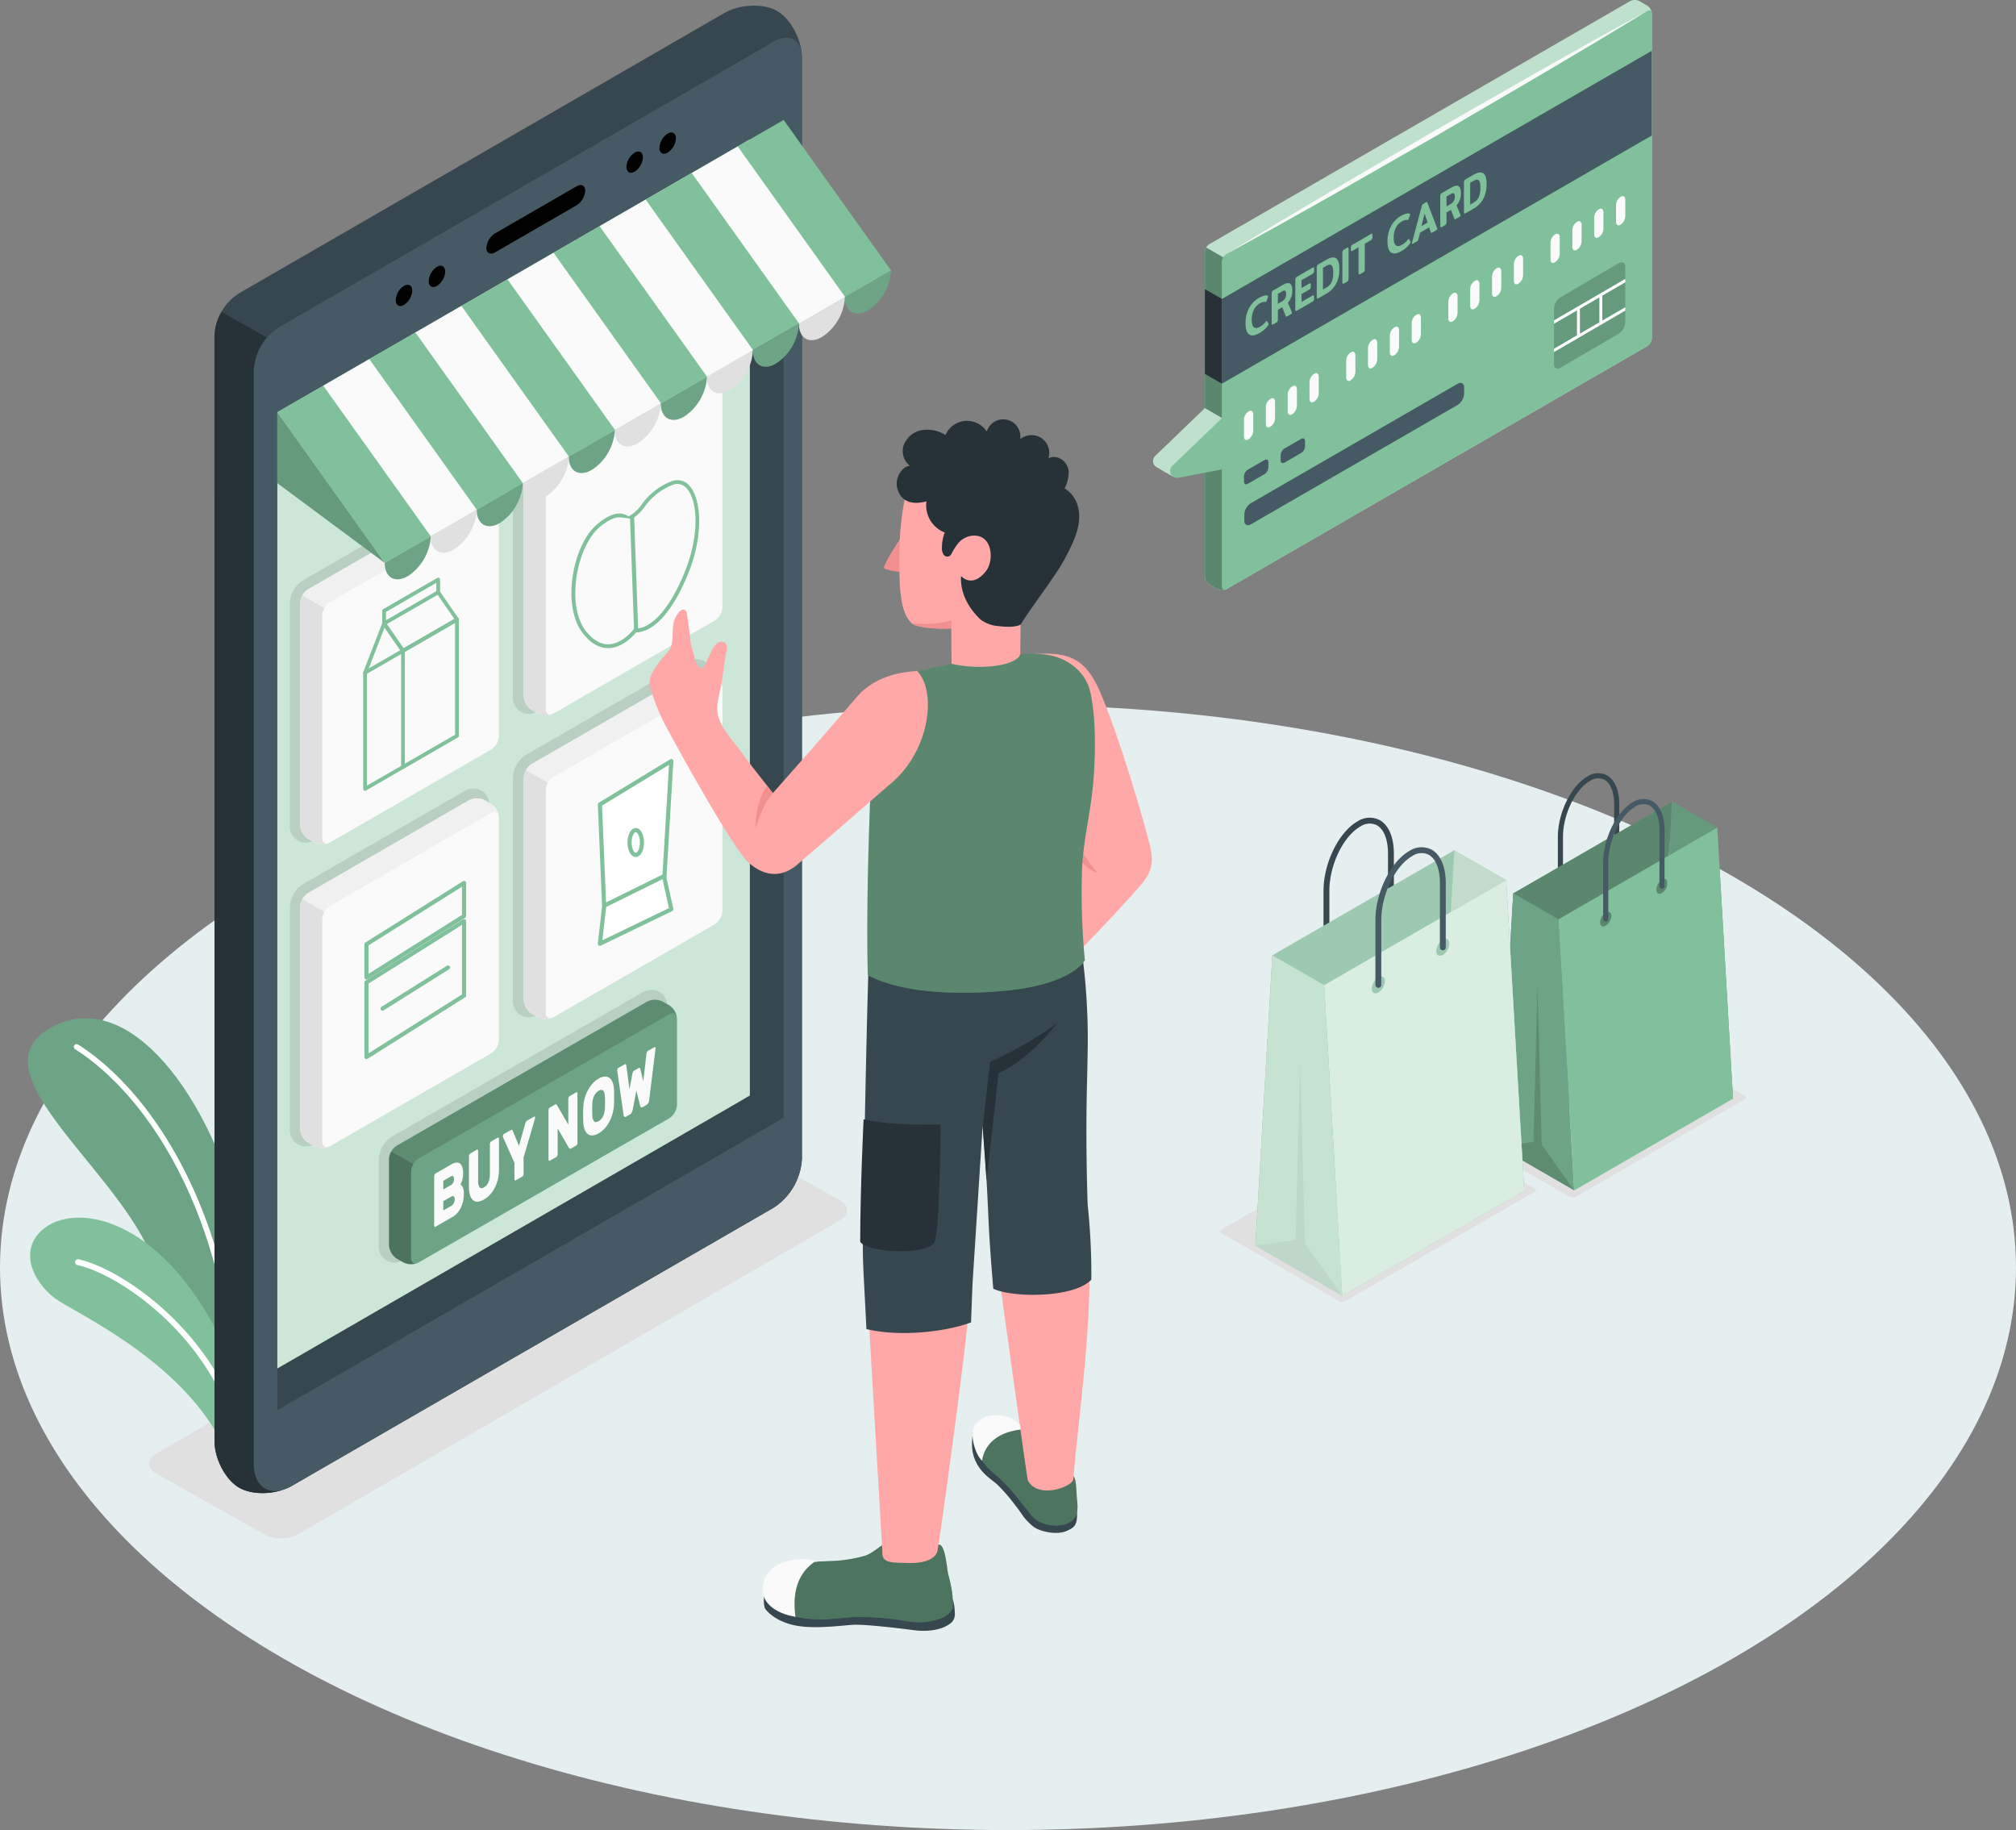 <svg xmlns="http://www.w3.org/2000/svg" xmlns:xlink="http://www.w3.org/1999/xlink" width="487.428" height="442.405" viewBox="0 0 487.428 442.405">
  <rect x="0" y="0" width="487.428" height="442.405" fill="#808080" stroke="none"/>
  <defs>
    <clipPath id="clip-path">
      <path id="Path_251" data-name="Path 251" d="M399.246,96.347v13.414a3.478,3.478,0,0,1-1.573,2.726l-14.085,8.238c-.869.5-1.574.1-1.574-.909V106.4a3.481,3.481,0,0,1,1.574-2.726c3.844-2.219,10.239-6.018,14.084-8.238C398.542,94.936,399.246,95.343,399.246,96.347Z" fill="#80c19c"/>
    </clipPath>
  </defs>
  <g id="_01" data-name="01" transform="translate(-6.286 -31.828)">
    <g id="Floor">
      <ellipse id="Floor-2" data-name="Floor" cx="243.714" cy="136.018" rx="243.714" ry="136.018" transform="translate(6.286 202.198)" fill="#e6efef"/>
    </g>
    <g id="Shadows">
      <path id="Shadow" d="M70.11,402.717,44.024,388.048c-2.288-1.321-2.288-3.463,0-4.784l131.009-75.9a9.153,9.153,0,0,1,8.284,0L209.4,322.032c2.287,1.321,2.287,3.463,0,4.783l-131.008,75.9A9.162,9.162,0,0,1,70.11,402.717Z" fill="#e0e0e0"/>
      <ellipse id="Shadow-2" data-name="Shadow" cx="63.739" cy="39.369" rx="63.739" ry="39.369" transform="translate(169.968 364.676)" fill="#e6efef"/>
    </g>
    <g id="Plant">
      <g id="Plants">
        <g id="Group_3" data-name="Group 3">
          <g id="Group_1" data-name="Group 1">
            <path id="Path_1" data-name="Path 1" d="M63.673,324.641c-6.23-25.848-25.55-54.722-44.743-44.565s13.9,32.851,23.485,54.2c8.4,18.707,17.8,44.087,19.994,50.079l7.195-3.39C69.555,374.621,69.031,346.868,63.673,324.641Z" fill="#80c19c"/>
            <path id="Path_2" data-name="Path 2" d="M63.673,324.641c-6.23-25.848-25.55-54.722-44.743-44.565s13.9,32.851,23.485,54.2c8.4,18.707,17.8,44.087,19.994,50.079l7.195-3.39C69.555,374.621,69.031,346.868,63.673,324.641Z" opacity="0.15"/>
          </g>
          <g id="Group_2" data-name="Group 2">
            <path id="Path_3" data-name="Path 3" d="M63.952,377.989h.019a.67.67,0,0,0,.668-.672c-.169-50.29-21.375-81.523-39.483-92.988a.67.67,0,0,0-.717,1.132C42.26,296.744,63.131,327.574,63.3,377.322A.669.669,0,0,0,63.952,377.989Z" fill="#fff"/>
          </g>
        </g>
        <g id="Group_4" data-name="Group 4">
          <path id="Path_4" data-name="Path 4" d="M59.666,355.548c-14.829-29.969-35.538-33.181-43.2-26.371-6.114,5.435-1.521,13.7,4.179,17.233,7.426,4.6,32.643,16.606,41.143,38.234l5.6-2.639C67.186,378.14,66.009,368.366,59.666,355.548Z" fill="#80c19c"/>
        </g>
        <g id="Group_5" data-name="Group 5">
          <path id="Path_5" data-name="Path 5" d="M64.275,380.941a.843.843,0,0,0,.141-.014.712.712,0,0,0,.557-.837c-4.9-24.332-28.086-41.222-39.688-43.841a.711.711,0,0,0-.314,1.386c11.281,2.546,33.83,19,38.609,42.735A.71.71,0,0,0,64.275,380.941Z" fill="#fff"/>
        </g>
      </g>
    </g>
    <g id="Device">
      <g id="Device-2" data-name="Device">
        <g id="Mobile">
          <path id="Path_6" data-name="Path 6" d="M181.418,34.976l-116.9,67.5a12.748,12.748,0,0,0-6.373,10.576l.007,267.123c0,4.333,2.676,9.391,5.976,11.3s9.018,1.695,12.771-.472L193.372,323.76a15.077,15.077,0,0,0,6.8-11.77l0-266.191c0-4.333-2.675-9.391-5.976-11.3S185.171,32.809,181.418,34.976Z" fill="#37474f"/>
          <path id="Path_7" data-name="Path 7" d="M75.262,391.775c-3.629,1.412-8.288,1.344-11.142-.3-3.3-1.9-5.973-6.964-5.973-11.3L58.141,113.05a12.105,12.105,0,0,1,1.715-5.824l10.966,6.221a13.23,13.23,0,0,0-3.162,7.919V385.684C67.66,390.9,70.956,393.373,75.262,391.775Z" fill="#263238"/>
          <path id="Path_8" data-name="Path 8" d="M73.652,110.988a13.293,13.293,0,0,0-5.992,10.378l0,264.323c0,5.853,4.148,8.248,9.218,5.321l116.5-67.25a15.077,15.077,0,0,0,6.8-11.77l0-266.191c0-4.315-3.058-6.081-6.795-3.923Z" fill="#455a64"/>
          <path id="Path_9" data-name="Path 9" d="M79.8,127.758c-3.566,2.059-6.457,3.736-6.457,3.736V372.727s2.891-1.663,6.457-3.722l109.5-63.219,6.457-3.728V60.818s-2.906,1.671-6.457,3.721Z" fill="#37474f"/>
          <path id="Path_10" data-name="Path 10" d="M187.582,296.65V65.53L79.8,127.758c-3.566,2.059-6.457,3.736-6.457,3.736V362.632L181.124,300.4C184.676,298.354,187.582,296.65,187.582,296.65Z" fill="#80c19c"/>
          <path id="Path_11" data-name="Path 11" d="M187.582,296.65V65.53L79.8,127.758c-3.566,2.059-6.457,3.736-6.457,3.736V362.632L181.124,300.4C184.676,298.354,187.582,296.65,187.582,296.65Z" fill="#fff" opacity="0.6"/>
          <g id="Group_7" data-name="Group 7">
            <path id="Path_12" data-name="Path 12" d="M126.008,88.226l19.657-11.349c1.173-.677,2.124-.2,2.124,1.074a4.553,4.553,0,0,1-2.124,3.526L126.008,92.826c-1.172.677-2.123.2-2.123-1.074A4.553,4.553,0,0,1,126.008,88.226Z"/>
            <g id="Group_6" data-name="Group 6">
              <path id="Path_13" data-name="Path 13" d="M159.738,68.723c1.1-.635,1.992-.12,1.992,1.15a4.4,4.4,0,0,1-1.992,3.45c-1.1.635-1.992.121-1.992-1.15A4.4,4.4,0,0,1,159.738,68.723Z"/>
              <path id="Path_14" data-name="Path 14" d="M167.711,64.126c1.1-.635,1.992-.12,1.992,1.15a4.4,4.4,0,0,1-1.992,3.45c-1.1.635-1.992.12-1.992-1.15A4.4,4.4,0,0,1,167.711,64.126Z"/>
              <path id="Path_15" data-name="Path 15" d="M103.962,100.93c1.1-.636,1.992-.121,1.992,1.15a4.4,4.4,0,0,1-1.992,3.45c-1.1.635-1.992.12-1.992-1.15A4.4,4.4,0,0,1,103.962,100.93Z"/>
              <path id="Path_16" data-name="Path 16" d="M111.935,96.333c1.1-.636,1.992-.121,1.992,1.15a4.4,4.4,0,0,1-1.991,3.45c-1.1.635-1.992.12-1.992-1.15A4.4,4.4,0,0,1,111.935,96.333Z"/>
            </g>
          </g>
        </g>
        <g id="Milk">
          <path id="Shadow-3" data-name="Shadow" d="M80.168,235.541a3.859,3.859,0,0,1-3.788-4.086V177.711a6.561,6.561,0,0,1,.933-3.247,6.458,6.458,0,0,1,2.324-2.4l38.945-22.449a4.426,4.426,0,0,1,2.215-.624,3.669,3.669,0,0,1,3.458,2.349l.045-.013a5.924,5.924,0,0,1,.28,1.758v53.743a6.949,6.949,0,0,1-3.242,5.641l-38.951,22.45a6.074,6.074,0,0,1-.7.332A4.207,4.207,0,0,1,80.168,235.541Z" opacity="0.1"/>
          <g id="Box">
            <g id="Group_8" data-name="Group 8">
              <path id="Path_17" data-name="Path 17" d="M126.908,156.026a4.184,4.184,0,0,0-1.892-3.278l-1.541-.89a4.186,4.186,0,0,0-3.785,0L80.758,174.3a4.184,4.184,0,0,0-1.892,3.278v53.74a4.184,4.184,0,0,0,1.892,3.278l1.542.889a4.178,4.178,0,0,0,3.784,0l38.932-22.443a4.184,4.184,0,0,0,1.892-3.278Z" fill="#fafafa"/>
              <path id="Path_18" data-name="Path 18" d="M78.866,231.32a4.184,4.184,0,0,0,1.892,3.278l1.542.889a4.228,4.228,0,0,0,3.461.153c-.891.337-1.569-.166-1.569-1.245v-53.74a3.87,3.87,0,0,1,.554-1.865l-5.326-3.075a3.87,3.87,0,0,0-.554,1.865Z" fill="#e0e0e0"/>
              <path id="Path_19" data-name="Path 19" d="M126.846,155.488c-.22-.8-.953-1.059-1.827-.556L86.083,177.379a3.751,3.751,0,0,0-1.333,1.412l-5.324-3.072a3.833,3.833,0,0,1,1.333-1.413l38.927-22.447a4.211,4.211,0,0,1,3.788,0l1.545.892A4.171,4.171,0,0,1,126.846,155.488Z" fill="#f0f0f0"/>
            </g>
          </g>
          <g id="Milk-2" data-name="Milk">
            <g id="Group_9" data-name="Group 9">
              <path id="Path_20" data-name="Path 20" d="M94.555,222.985a.457.457,0,0,1-.457-.456V194.443a.457.457,0,0,1,.229-.395l22.216-12.828a.457.457,0,0,1,.686.4V209.7a.457.457,0,0,1-.229.4L94.784,222.924A.46.46,0,0,1,94.555,222.985Zm.457-28.278v27.031l21.3-12.3V182.407Z" fill="#80c19c"/>
            </g>
            <g id="Group_10" data-name="Group 10">
              <path id="Path_21" data-name="Path 21" d="M103.721,217.693a.457.457,0,0,1-.457-.456V189.294l-3.994-5.763-4.289,11.077a.457.457,0,0,1-.852-.33l4.6-11.879a.455.455,0,0,1,.372-.289.466.466,0,0,1,.429.193l4.566,6.588a.453.453,0,0,1,.082.26v28.086A.457.457,0,0,1,103.721,217.693Z" fill="#80c19c"/>
            </g>
            <g id="Group_11" data-name="Group 11">
              <path id="Path_22" data-name="Path 22" d="M103.721,189.608a.457.457,0,0,1-.375-.2l-4.566-6.588a.456.456,0,0,1,.146-.656L112,174.619a.455.455,0,0,1,.6.135l4.566,6.588a.451.451,0,0,1,.071.36.459.459,0,0,1-.217.3l-13.075,7.549A.465.465,0,0,1,103.721,189.608Zm-3.908-6.9,4.044,5.835,12.281-7.091-4.044-5.835Z" fill="#80c19c"/>
            </g>
            <g id="Group_12" data-name="Group 12">
              <path id="Path_23" data-name="Path 23" d="M99.155,183.02a.457.457,0,0,1-.457-.456v-3.076a.461.461,0,0,1,.228-.4L112,171.543a.457.457,0,0,1,.686.4v3.075a.457.457,0,0,1-.914,0V172.73l-12.161,7.022v2.812A.457.457,0,0,1,99.155,183.02Z" fill="#80c19c"/>
            </g>
          </g>
        </g>
        <g id="Apple">
          <path id="Shadow-4" data-name="Shadow" d="M134.1,204.4a3.859,3.859,0,0,1-3.788-4.086V146.566a6.57,6.57,0,0,1,.932-3.247,6.458,6.458,0,0,1,2.325-2.4l38.945-22.45a4.424,4.424,0,0,1,2.215-.624,3.669,3.669,0,0,1,3.458,2.349l.045-.013a5.929,5.929,0,0,1,.28,1.758V175.68a6.949,6.949,0,0,1-3.242,5.641l-38.951,22.45a6.092,6.092,0,0,1-.7.333A4.226,4.226,0,0,1,134.1,204.4Z" opacity="0.1"/>
          <g id="Box-2" data-name="Box">
            <g id="Group_14" data-name="Group 14">
              <path id="Path_28" data-name="Path 28" d="M180.956,124.845a4.184,4.184,0,0,0-1.892-3.278l-1.541-.89a4.186,4.186,0,0,0-3.785,0l-38.931,22.444a4.182,4.182,0,0,0-1.893,3.278v53.74a4.185,4.185,0,0,0,1.893,3.278l1.54.889a4.182,4.182,0,0,0,3.786,0l38.931-22.443a4.183,4.183,0,0,0,1.893-3.278Z" fill="#fafafa"/>
              <path id="Path_29" data-name="Path 29" d="M132.914,200.139a4.185,4.185,0,0,0,1.893,3.278l1.54.889a4.23,4.23,0,0,0,3.462.153c-.891.337-1.569-.166-1.569-1.245v-53.74a3.873,3.873,0,0,1,.554-1.865l-5.326-3.075a3.873,3.873,0,0,0-.554,1.865Z" fill="#e0e0e0"/>
              <path id="Path_30" data-name="Path 30" d="M180.894,124.307c-.22-.8-.953-1.059-1.827-.556L140.131,146.2a3.751,3.751,0,0,0-1.333,1.412l-5.324-3.072a3.84,3.84,0,0,1,1.333-1.413l38.927-22.447a4.211,4.211,0,0,1,3.788,0l1.545.892A4.173,4.173,0,0,1,180.894,124.307Z" fill="#f0f0f0"/>
            </g>
          </g>
          <g id="Apple-2" data-name="Apple">
            <g id="Group_15" data-name="Group 15">
              <path id="Path_31" data-name="Path 31" d="M153.3,188.5c-2.188,0-4.231-1.2-6.076-3.563-5.284-6.777-2.429-21.528,3.492-26.413,3.969-3.273,6.084-2.814,7.542-1.851a9.42,9.42,0,0,0,3.211-2.936,15.806,15.806,0,0,1,7.154-5.55,3.8,3.8,0,0,1,4.291,1c2.924,3.061,3.615,11.915-.29,21.434-5.541,13.5-11.167,14.111-12.527,14.06-.669.826-3.3,3.778-6.72,3.823ZM156,156.891c-1.108,0-2.578.583-4.708,2.34-5.517,4.552-8.277,18.833-3.353,25.147,1.681,2.156,3.542,3.218,5.421,3.211,3.447-.044,6.133-3.624,6.159-3.66a.458.458,0,0,1,.456-.176c.05.007,5.907.871,11.8-13.48,3.765-9.176,3.2-17.606.475-20.456a2.911,2.911,0,0,0-3.322-.767,14.827,14.827,0,0,0-6.757,5.27,11.485,11.485,0,0,1-3.1,2.974A26.14,26.14,0,0,0,156,156.891Z" fill="#80c19c"/>
              <path id="Path_1178" data-name="Path 1178" d="M147.59,156.771" fill="none" stroke="#707070" stroke-width="1"/>
              <path id="Path_1179" data-name="Path 1179" d="M4573.105,1964.662l1,28" transform="translate(-4414 -1808)" fill="none" stroke="#80c19c" stroke-width="1"/>
            </g>
          </g>
        </g>
        <g id="Fish">
          <path id="Shadow-5" data-name="Shadow" d="M80.168,308.992A3.859,3.859,0,0,1,76.38,304.9V251.162a6.564,6.564,0,0,1,.933-3.248,6.463,6.463,0,0,1,2.324-2.4l38.945-22.449a4.426,4.426,0,0,1,2.215-.624,3.67,3.67,0,0,1,3.458,2.348l.045-.013a5.93,5.93,0,0,1,.28,1.758v53.744a6.946,6.946,0,0,1-3.242,5.64l-38.951,22.45a6.1,6.1,0,0,1-.7.333A4.228,4.228,0,0,1,80.168,308.992Z" opacity="0.1"/>
          <g id="Box-3" data-name="Box">
            <g id="Group_18" data-name="Group 18">
              <path id="Path_34" data-name="Path 34" d="M126.908,229.455a4.184,4.184,0,0,0-1.892-3.278l-1.541-.89a4.186,4.186,0,0,0-3.785,0L80.758,247.731a4.184,4.184,0,0,0-1.892,3.278v53.74a4.184,4.184,0,0,0,1.892,3.278l1.542.889a4.178,4.178,0,0,0,3.784,0l38.932-22.443a4.184,4.184,0,0,0,1.892-3.278Z" fill="#fafafa"/>
              <path id="Path_35" data-name="Path 35" d="M78.866,304.749a4.184,4.184,0,0,0,1.892,3.278l1.542.889a4.228,4.228,0,0,0,3.461.153c-.891.337-1.569-.166-1.569-1.245v-53.74a3.87,3.87,0,0,1,.554-1.865l-5.326-3.075a3.87,3.87,0,0,0-.554,1.865Z" fill="#e0e0e0"/>
              <path id="Path_36" data-name="Path 36" d="M126.846,228.917c-.22-.8-.953-1.059-1.827-.556L86.083,250.808a3.751,3.751,0,0,0-1.333,1.412l-5.324-3.072a3.833,3.833,0,0,1,1.333-1.413l38.927-22.447a4.211,4.211,0,0,1,3.788,0l1.545.892A4.171,4.171,0,0,1,126.846,228.917Z" fill="#f0f0f0"/>
            </g>
          </g>
          <path id="Path_1169" data-name="Path 1169" d="M94.89,260.1l23.6-14.822v7.993l-23.6,14.868Z" fill="none" stroke="#80c19c" stroke-linecap="round" stroke-linejoin="round" stroke-width="1"/>
          <path id="Path_1171" data-name="Path 1171" d="M94.89,255.218l15.83-9.942Z" transform="translate(3.884 20.44)" fill="none" stroke="#80c19c" stroke-linecap="round" stroke-linejoin="round" stroke-width="1"/>
          <path id="Path_1170" data-name="Path 1170" d="M94.89,260.1l23.6-14.822v17.993l-23.6,14.868Z" transform="translate(0 9.224)" fill="none" stroke="#80c19c" stroke-linecap="round" stroke-linejoin="round" stroke-width="1"/>
        </g>
        <g id="Watermelon">
          <path id="Shadow-6" data-name="Shadow" d="M134.1,277.729a3.859,3.859,0,0,1-3.788-4.087V219.9a6.573,6.573,0,0,1,.932-3.248,6.473,6.473,0,0,1,2.325-2.4L172.51,191.8a4.424,4.424,0,0,1,2.215-.624,3.669,3.669,0,0,1,3.458,2.349l.045-.013a5.92,5.92,0,0,1,.28,1.758v53.743a6.946,6.946,0,0,1-3.242,5.64L136.315,277.1a6.252,6.252,0,0,1-.7.332A4.228,4.228,0,0,1,134.1,277.729Z" opacity="0.1"/>
          <g id="Box-4" data-name="Box">
            <g id="Group_30" data-name="Group 30">
              <path id="Path_47" data-name="Path 47" d="M180.956,198.274A4.184,4.184,0,0,0,179.064,195l-1.541-.89a4.186,4.186,0,0,0-3.785,0L134.807,216.55a4.182,4.182,0,0,0-1.893,3.278v53.74a4.185,4.185,0,0,0,1.893,3.278l1.54.889a4.182,4.182,0,0,0,3.786,0l38.931-22.443a4.183,4.183,0,0,0,1.893-3.278Z" fill="#fafafa"/>
              <path id="Path_48" data-name="Path 48" d="M132.914,273.568a4.185,4.185,0,0,0,1.893,3.278l1.54.889a4.23,4.23,0,0,0,3.462.153c-.891.337-1.569-.166-1.569-1.245V222.9a3.873,3.873,0,0,1,.554-1.865l-5.326-3.075a3.873,3.873,0,0,0-.554,1.865Z" fill="#e0e0e0"/>
              <path id="Path_49" data-name="Path 49" d="M180.894,197.736c-.22-.8-.953-1.059-1.827-.556l-38.936,22.447a3.751,3.751,0,0,0-1.333,1.412l-5.324-3.072a3.84,3.84,0,0,1,1.333-1.413l38.927-22.446a4.2,4.2,0,0,1,3.788,0l1.545.891A4.173,4.173,0,0,1,180.894,197.736Z" fill="#f0f0f0"/>
            </g>
          </g>
          <path id="Path_1176" data-name="Path 1176" d="M151.329,226.3l17.268-10.5-1.681,28.255,1.681,7.575-17.268,8.346,1.027-9.024Z" fill="#fff" stroke="#80c19c" stroke-linecap="round" stroke-linejoin="round" stroke-width="1"/>
          <path id="Path_1177" data-name="Path 1177" d="M152.191,250.485l14.31-7.066" transform="translate(0.379 0.179)" fill="#fff" stroke="#80c19c" stroke-linecap="round" stroke-width="1"/>
          <g id="Ellipse_17" data-name="Ellipse 17" transform="translate(158 232)" fill="#fff" stroke="#80c19c" stroke-width="1">
            <ellipse cx="2" cy="3.5" rx="2" ry="3.5" stroke="none"/>
            <ellipse cx="2" cy="3.5" rx="1.5" ry="3" fill="none"/>
          </g>
        </g>
        <g id="Button">
          <path id="Shadow-7" data-name="Shadow" d="M101.646,337.062a3.859,3.859,0,0,1-3.788-4.086V312.2a6.564,6.564,0,0,1,.933-3.248,6.463,6.463,0,0,1,2.324-2.4l60.526-34.816a4.426,4.426,0,0,1,2.215-.624,3.671,3.671,0,0,1,3.459,2.349l.044-.013a5.886,5.886,0,0,1,.28,1.757v20.772a6.949,6.949,0,0,1-3.242,5.641l-60.532,34.817a6.265,6.265,0,0,1-.7.333A4.226,4.226,0,0,1,101.646,337.062Z" opacity="0.1"/>
          <g id="Button-2" data-name="Button">
            <g id="Group_40" data-name="Group 40">
              <path id="Path_59" data-name="Path 59" d="M169.967,278.13a4.184,4.184,0,0,0-1.892-3.278l-1.541-.89a4.186,4.186,0,0,0-3.785,0l-60.513,34.811a4.184,4.184,0,0,0-1.892,3.278v20.768a4.182,4.182,0,0,0,1.892,3.278l1.542.89a4.186,4.186,0,0,0,3.785,0l60.512-34.811a4.181,4.181,0,0,0,1.893-3.278Z" fill="#80c19c"/>
              <path id="Path_60" data-name="Path 60" d="M169.967,278.13a4.184,4.184,0,0,0-1.892-3.278l-1.541-.89a4.186,4.186,0,0,0-3.785,0l-60.513,34.811a4.184,4.184,0,0,0-1.892,3.278v20.768a4.182,4.182,0,0,0,1.892,3.278l1.542.89a4.186,4.186,0,0,0,3.785,0l60.512-34.811a4.181,4.181,0,0,0,1.893-3.278Z" opacity="0.15"/>
              <path id="Path_61" data-name="Path 61" d="M100.344,332.819a4.182,4.182,0,0,0,1.892,3.278l1.542.89a4.228,4.228,0,0,0,3.461.152c-.891.337-1.569-.165-1.569-1.245V315.126a3.87,3.87,0,0,1,.554-1.865l-5.326-3.075a3.873,3.873,0,0,0-.554,1.865Z" opacity="0.3"/>
              <path id="Path_62" data-name="Path 62" d="M169.9,277.592c-.22-.8-.953-1.059-1.827-.556L107.561,311.85a3.751,3.751,0,0,0-1.333,1.412L100.9,310.19a3.84,3.84,0,0,1,1.333-1.413l60.508-34.813a4.2,4.2,0,0,1,3.788,0l1.545.891A4.173,4.173,0,0,1,169.9,277.592Z" opacity="0.15"/>
            </g>
          </g>
          <g id="Group_41" data-name="Group 41">
            <path id="Path_63" data-name="Path 63" d="M111.584,328.382a.171.171,0,0,1-.226-.016.384.384,0,0,1-.1-.293V316.2a.92.92,0,0,1,.1-.4.6.6,0,0,1,.226-.278l3.842-2.219a2.631,2.631,0,0,1,1.349-.437,1.205,1.205,0,0,1,.877.375,2.064,2.064,0,0,1,.471.959,5.542,5.542,0,0,1,.143,1.285,5.69,5.69,0,0,1-.077.973,6.417,6.417,0,0,1-.185.787,4.821,4.821,0,0,1-.22.587q-.114.24-.186.372a1.267,1.267,0,0,1,.65.773,4.64,4.64,0,0,1,.186,1.465,8.946,8.946,0,0,1-.143,1.553,6.875,6.875,0,0,1-.472,1.547,5.981,5.981,0,0,1-.854,1.394,4.64,4.64,0,0,1-1.289,1.084Zm4.463-11.542a.9.9,0,0,0-.185-.655c-.123-.119-.305-.109-.543.028l-1.85,1.069v2.094l1.85-1.068a1.325,1.325,0,0,0,.543-.6A1.994,1.994,0,0,0,116.047,316.84Zm-2.578,7.606,1.969-1.137a1.451,1.451,0,0,0,.573-.651,2.1,2.1,0,0,0,.215-.924.884.884,0,0,0-.215-.675c-.143-.131-.335-.129-.573.01l-1.969,1.137Z" fill="#fafafa"/>
            <path id="Path_64" data-name="Path 64" d="M126.608,306.848a.171.171,0,0,1,.226.017.391.391,0,0,1,.1.294v7.33a10.5,10.5,0,0,1-.263,2.392,8.924,8.924,0,0,1-.746,2.067,7.545,7.545,0,0,1-1.151,1.666A6.261,6.261,0,0,1,123.3,321.8a3.492,3.492,0,0,1-1.479.514,1.581,1.581,0,0,1-1.147-.34,2.485,2.485,0,0,1-.739-1.208,6.957,6.957,0,0,1-.263-2.09v-7.33a.93.93,0,0,1,.1-.4.593.593,0,0,1,.227-.279l1.563-.9a.172.172,0,0,1,.227.018.391.391,0,0,1,.1.293v7.257a2.438,2.438,0,0,0,.352,1.523q.353.422,1.068.009a2.523,2.523,0,0,0,1.068-1.242,4.91,4.91,0,0,0,.352-1.93v-7.257a.927.927,0,0,1,.1-.4.6.6,0,0,1,.226-.279Z" fill="#fafafa"/>
            <path id="Path_65" data-name="Path 65" d="M132.884,315.588a.951.951,0,0,1-.1.4.607.607,0,0,1-.227.278l-1.564.9a.173.173,0,0,1-.227-.017.392.392,0,0,1-.1-.293V312.95l-2.757-6.217a.478.478,0,0,1-.046-.211.777.777,0,0,1,.076-.329.493.493,0,0,1,.185-.226l1.635-.944c.159-.092.278-.1.357-.022a.524.524,0,0,1,.145.191l1.5,3.652,1.514-5.394a2.072,2.072,0,0,1,.144-.359.855.855,0,0,1,.358-.389l1.634-.945a.141.141,0,0,1,.186.013.319.319,0,0,1,.077.24.933.933,0,0,1-.048.266l-2.756,9.4Z" fill="#fafafa"/>
            <path id="Path_66" data-name="Path 66" d="M144.339,309.471a.287.287,0,0,1-.328.025.514.514,0,0,1-.161-.165l-2.732-4.7v6.21a.944.944,0,0,1-.1.4.616.616,0,0,1-.227.279l-1.563.9a.172.172,0,0,1-.227-.017.388.388,0,0,1-.1-.293V300.242a.932.932,0,0,1,.1-.4.609.609,0,0,1,.227-.279l1.241-.716c.135-.078.244-.087.328-.024a.548.548,0,0,1,.161.164l2.733,4.706v-6.21a.917.917,0,0,1,.1-.4.6.6,0,0,1,.226-.278l1.564-.9a.171.171,0,0,1,.226.016.391.391,0,0,1,.1.294v11.868a.934.934,0,0,1-.1.4.6.6,0,0,1-.226.277Z" fill="#fafafa"/>
            <path id="Path_67" data-name="Path 67" d="M147.3,299.7a10.455,10.455,0,0,1,.293-2.108,9.347,9.347,0,0,1,.729-2,8.372,8.372,0,0,1,1.144-1.726,6,6,0,0,1,1.558-1.294,3.178,3.178,0,0,1,1.552-.5,1.735,1.735,0,0,1,1.15.4,2.546,2.546,0,0,1,.729,1.159,6.335,6.335,0,0,1,.293,1.77c.014.519.023,1.064.023,1.64s-.009,1.12-.023,1.63a10.59,10.59,0,0,1-.293,2.108,9.656,9.656,0,0,1-.729,2.01,8.02,8.02,0,0,1-1.15,1.729,6.106,6.106,0,0,1-1.552,1.282,3.257,3.257,0,0,1-1.558.513,1.667,1.667,0,0,1-1.144-.4,2.587,2.587,0,0,1-.729-1.169,6.25,6.25,0,0,1-.293-1.77q-.022-.738-.023-1.6T147.3,299.7Zm5.24.154c.007-.226.015-.475.024-.75s.012-.552.012-.833-.005-.552-.012-.811-.017-.489-.024-.694a3.214,3.214,0,0,0-.126-.771,1.181,1.181,0,0,0-.286-.506.666.666,0,0,0-.46-.186,1.283,1.283,0,0,0-.644.207,2.489,2.489,0,0,0-.645.537,3.364,3.364,0,0,0-.46.716,4.077,4.077,0,0,0-.285.836,5.3,5.3,0,0,0-.126.917c-.016.219-.025.459-.03.726s-.006.538-.006.821,0,.557.006.822.014.507.03.719a2.047,2.047,0,0,0,.411,1.286q.366.4,1.1-.03a2.608,2.608,0,0,0,1.1-1.24A5.149,5.149,0,0,0,152.538,299.852Z" fill="#fafafa"/>
            <path id="Path_68" data-name="Path 68" d="M161.822,293.223l.763-6.65a1.165,1.165,0,0,1,.143-.469.694.694,0,0,1,.226-.24l1.565-.9a.141.141,0,0,1,.184.012.321.321,0,0,1,.078.24,1.347,1.347,0,0,1-.012.154l-1.539,12.5a1.6,1.6,0,0,1-.191.588,1.1,1.1,0,0,1-.407.455l-.99.571c-.159.092-.288.094-.387,0a.711.711,0,0,1-.209-.357l-.9-3.636-.9,4.669a2.416,2.416,0,0,1-.209.6.988.988,0,0,1-.386.445l-.991.572a.349.349,0,0,1-.406.014.5.5,0,0,1-.191-.368L155.533,290.7a1.051,1.051,0,0,1-.012-.141.759.759,0,0,1,.078-.33.493.493,0,0,1,.184-.225l1.564-.9a.238.238,0,0,1,.227-.02c.071.031.119.132.142.3l.764,5.77.705-3.733a2.681,2.681,0,0,1,.107-.392.657.657,0,0,1,.3-.374l1.123-.648c.143-.083.242-.073.3.03a.976.976,0,0,1,.107.269Z" fill="#fafafa"/>
          </g>
        </g>
        <g id="Awning">
          <path id="Path_69" data-name="Path 69" d="M73.339,131.495,99.306,167.9,221.741,97.228l-25.987-36.41Z" fill="#80c19c"/>
          <g id="Group_42" data-name="Group 42">
            <path id="Path_70" data-name="Path 70" d="M84.452,125.07l11.129-6.425,25.981,36.412-11.129,6.424Z" fill="#fafafa"/>
            <path id="Path_71" data-name="Path 71" d="M106.725,112.219l11.129-6.425,25.981,36.412-11.129,6.424Z" fill="#fafafa"/>
            <path id="Path_72" data-name="Path 72" d="M129,99.368l11.129-6.425,25.981,36.412-11.129,6.424Z" fill="#fafafa"/>
            <path id="Path_73" data-name="Path 73" d="M151.269,86.518,162.4,80.092,188.379,116.5l-11.129,6.424Z" fill="#fafafa"/>
            <path id="Path_74" data-name="Path 74" d="M173.541,73.667l11.129-6.425,25.981,36.412-11.129,6.424Z" fill="#fafafa"/>
          </g>
          <g id="Group_47" data-name="Group 47">
            <g id="Group_43" data-name="Group 43">
              <path id="Path_75" data-name="Path 75" d="M110.433,161.48c0,3.548,2.491,4.986,5.564,3.212a12.3,12.3,0,0,0,5.564-9.637Z" fill="#e0e0e0"/>
              <path id="Path_76" data-name="Path 76" d="M132.687,148.631c0,3.549,2.491,4.987,5.564,3.213a12.3,12.3,0,0,0,5.564-9.637Z" fill="#e0e0e0"/>
              <path id="Path_77" data-name="Path 77" d="M154.941,135.783c0,3.548,2.491,4.986,5.564,3.212a12.3,12.3,0,0,0,5.564-9.637Z" fill="#e0e0e0"/>
              <path id="Path_78" data-name="Path 78" d="M177.2,122.934c0,3.549,2.491,4.987,5.564,3.213a12.3,12.3,0,0,0,5.564-9.637Z" fill="#e0e0e0"/>
              <path id="Path_79" data-name="Path 79" d="M199.449,110.086c0,3.548,2.491,4.987,5.564,3.212a12.3,12.3,0,0,0,5.564-9.637Z" fill="#e0e0e0"/>
            </g>
            <g id="Group_46" data-name="Group 46">
              <g id="Group_44" data-name="Group 44">
                <path id="Path_80" data-name="Path 80" d="M99.306,167.9c0,3.548,2.491,4.987,5.564,3.212a12.3,12.3,0,0,0,5.564-9.637Z" fill="#80c19c"/>
                <path id="Path_81" data-name="Path 81" d="M121.56,155.055c0,3.549,2.491,4.987,5.564,3.213a12.3,12.3,0,0,0,5.564-9.637Z" fill="#80c19c"/>
                <path id="Path_82" data-name="Path 82" d="M143.814,142.207c0,3.548,2.491,4.987,5.564,3.212a12.3,12.3,0,0,0,5.564-9.637Z" fill="#80c19c"/>
                <path id="Path_83" data-name="Path 83" d="M166.068,129.358c0,3.549,2.491,4.987,5.564,3.213a12.3,12.3,0,0,0,5.564-9.637Z" fill="#80c19c"/>
                <path id="Path_84" data-name="Path 84" d="M188.322,116.51c0,3.548,2.491,4.987,5.564,3.212a12.3,12.3,0,0,0,5.564-9.637Z" fill="#80c19c"/>
                <path id="Path_85" data-name="Path 85" d="M210.576,103.661c0,3.549,2.492,4.987,5.564,3.213a12.3,12.3,0,0,0,5.564-9.637Z" fill="#80c19c"/>
              </g>
              <g id="Group_45" data-name="Group 45" opacity="0.15">
                <path id="Path_86" data-name="Path 86" d="M99.306,167.9c0,3.548,2.491,4.987,5.564,3.212a12.3,12.3,0,0,0,5.564-9.637Z"/>
                <path id="Path_87" data-name="Path 87" d="M121.56,155.055c0,3.549,2.491,4.987,5.564,3.213a12.3,12.3,0,0,0,5.564-9.637Z"/>
                <path id="Path_88" data-name="Path 88" d="M143.814,142.207c0,3.548,2.491,4.987,5.564,3.212a12.3,12.3,0,0,0,5.564-9.637Z"/>
                <path id="Path_89" data-name="Path 89" d="M166.068,129.358c0,3.549,2.491,4.987,5.564,3.213a12.3,12.3,0,0,0,5.564-9.637Z"/>
                <path id="Path_90" data-name="Path 90" d="M188.322,116.51c0,3.548,2.491,4.987,5.564,3.212a12.3,12.3,0,0,0,5.564-9.637Z"/>
                <path id="Path_91" data-name="Path 91" d="M210.576,103.661c0,3.549,2.492,4.987,5.564,3.213a12.3,12.3,0,0,0,5.564-9.637Z"/>
              </g>
            </g>
          </g>
          <g id="Group_48" data-name="Group 48">
            <path id="Path_92" data-name="Path 92" d="M99.306,167.9,73.338,148.628V131.495Z" fill="#80c19c"/>
            <path id="Path_93" data-name="Path 93" d="M99.306,167.9,73.338,148.628V131.495Z" opacity="0.2"/>
          </g>
        </g>
      </g>
    </g>
    <g id="Character">
      <g id="Character-2" data-name="Character">
        <g id="Group_93" data-name="Group 93">
          <g id="Group_92" data-name="Group 92">
            <path id="Path_214" data-name="Path 214" d="M256.432,189.95c7.383-.5,12.1.481,15.76,8.963,4.646,10.774,10.608,30.951,12.2,37.668.741,3.132.734,5.763-2.359,9.3-6.61,7.553-15.314,16.361-15.314,16.361L262.008,245.8l5.748-8.459-6.923-18.761Z" fill="#ffa8a7"/>
          </g>
          <path id="Path_215" data-name="Path 215" d="M267.756,237.344a35.306,35.306,0,0,0,3.974,5.579,9.245,9.245,0,0,1-4.9-4.218Z" fill="#f28f8f"/>
        </g>
        <g id="Group_104" data-name="Group 104">
          <g id="Group_98" data-name="Group 98">
            <path id="Path_216" data-name="Path 216" d="M191.27,416.638a7.3,7.3,0,0,0-.093,3.871c.369.778,2.694,3.338,7.428,4.269s11.249-.025,14.047-.17,11.6.9,14.4,1.283c4.393.594,7.777-.368,9.416-1.962a2.923,2.923,0,0,0,.66-2.315,11.482,11.482,0,0,0-.466-3.129Z" fill="#37474f"/>
            <g id="Group_95" data-name="Group 95">
              <g id="Group_94" data-name="Group 94">
                <path id="Path_217" data-name="Path 217" d="M235.932,413.88c.087.366.167.733.237,1.1a18.544,18.544,0,0,1,.407,5.7,5.184,5.184,0,0,1-3.377,2.553c-3.306,1.05-5.83.881-9.5.187a67.077,67.077,0,0,0-11.145-.684c-2.887.2-6.859.748-9.746.483a23.258,23.258,0,0,1-7.171-1.462c-1.928-.825-3.894-1.882-4.363-3.864-.571-4.175,1.184-6.02,3.167-7.181,2.094-1.226,4.787-1.077,7.793-1.278,2.723-.182,4.706-.186,7.125-.37a34.322,34.322,0,0,0,6.131-1.174c1.822-.575,3.789-2.593,4.564-2.676,0,0,12.111-.1,13.269,0,1.336.111,1.744,4.253,1.91,5.153.129.706.153,1.461.342,2.142C235.705,412.97,235.824,413.424,235.932,413.88Z" fill="#80c19c"/>
              </g>
            </g>
            <g id="Group_97" data-name="Group 97" opacity="0.4">
              <g id="Group_96" data-name="Group 96">
                <path id="Path_218" data-name="Path 218" d="M235.932,413.88c.087.366.167.733.237,1.1a18.544,18.544,0,0,1,.407,5.7,5.184,5.184,0,0,1-3.377,2.553c-3.306,1.05-5.83.881-9.5.187a67.077,67.077,0,0,0-11.145-.684c-2.887.2-6.859.748-9.746.483a23.258,23.258,0,0,1-7.171-1.462c-1.928-.825-3.894-1.882-4.363-3.864-.571-4.175,1.184-6.02,3.167-7.181,2.094-1.226,4.787-1.077,7.793-1.278,2.723-.182,4.706-.186,7.125-.37a34.322,34.322,0,0,0,6.131-1.174c1.822-.575,3.789-2.593,4.564-2.676,0,0,12.111-.1,13.269,0,1.336.111,1.744,4.253,1.91,5.153.129.706.153,1.461.342,2.142C235.705,412.97,235.824,413.424,235.932,413.88Z"/>
              </g>
            </g>
            <path id="Path_219" data-name="Path 219" d="M198.6,422.671c-.377-3.009-.878-9.527,4.66-13.292l.7-.036a13.764,13.764,0,0,0-7.658,0c-4.434,1.179-6.4,4.762-5.293,8.543C191.018,417.886,192.005,421.554,198.6,422.671Z" fill="#fafafa"/>
          </g>
          <g id="Group_100" data-name="Group 100">
            <g id="Group_99" data-name="Group 99">
              <path id="Path_220" data-name="Path 220" d="M240.342,350.064c-.392,6.912-6.832,54.125-7.394,56.657-.334,1.509-2.249,3.122-7.218,2.953-3.491-.119-6.237.172-6.1-2.562l-3.515-59.951Z" fill="#ffa8a7"/>
            </g>
          </g>
          <g id="Group_102" data-name="Group 102">
            <path id="Path_221" data-name="Path 221" d="M241.489,378.016c-.177,2.129-.462,4.043.407,6.385,1.246,3.36,3.882,4.9,5.43,6.223a44.257,44.257,0,0,1,4.509,5.2c1.516,1.838,1.848,3.037,4.2,4.978,1.471,1.213,5.578,2.211,8.106,1.139,1.979-.839,2.665-1.512,2.542-4.544-.12-2.962-9.785-4.064-9.785-4.064Z" fill="#37474f"/>
            <path id="Path_222" data-name="Path 222" d="M265.437,388.356c.824.3,1.033,1.791,1.158,4.76.094,2.247,1.087,5.535-2.167,6.952-2.624,1.142-6.82.383-8.593-1.735-2.214-2.643-3.71-4.97-6.868-8.2-2.741-2.8-5.594-3.741-6.81-9.332-.783-3.6-.168-5.084,2.376-6.115,3.5-1.417,8.991,3.214,11.732,3.944C258.625,379.262,264.613,388.06,265.437,388.356Z" fill="#80c19c"/>
            <path id="Path_223" data-name="Path 223" d="M265.437,388.356c.824.3,1.033,1.791,1.158,4.76.094,2.247,1.087,5.535-2.167,6.952-2.624,1.142-6.82.383-8.593-1.735-2.214-2.643-3.71-4.97-6.868-8.2-2.741-2.8-5.594-3.741-6.81-9.332-.783-3.6-.168-5.084,2.376-6.115,3.5-1.417,8.991,3.214,11.732,3.944C258.625,379.262,264.613,388.06,265.437,388.356Z" opacity="0.4"/>
            <g id="Group_101" data-name="Group 101">
              <path id="Path_224" data-name="Path 224" d="M269.676,335.183c.469,18.942-2.514,37.958-3.9,54.34-.238,1.6-8.309,4.9-10.992.2-.167-.352-7.537-53.672-7.537-53.672Z" fill="#ffa8a7"/>
            </g>
            <path id="Path_225" data-name="Path 225" d="M243.762,384.944s.266-6.454,9.306-7.534l-.153-1.137a7.821,7.821,0,0,0-3.53-2.035c-3.146-.807-5.629-.034-7.28,1.989S242.128,383.646,243.762,384.944Z" fill="#fafafa"/>
          </g>
          <path id="Path_226" data-name="Path 226" d="M269.262,323.041s-.518-13.262-.2-27.522c.2-8.951.381-14.082.023-20.337a144.432,144.432,0,0,0-2.5-20.837s-49.61-9.456-50.218,8.352c-.728,21.341-1.419,63.662-1.462,69.243-.042,5.622.295,9.315.863,21.177,7.9,1.929,19.072.727,25.3-1.607.218-5.98.358-9.392.358-9.392l2.448-38.214s.624,7.475,1.055,15.3.3,9.725,1.514,24.166c4.958,2.3,19.734,2.161,23.7-2.195A159.036,159.036,0,0,0,269.262,323.041Z" fill="#37474f"/>
          <path id="Path_227" data-name="Path 227" d="M215.088,302.422c7.02,1.656,18.62,1.227,18.62,1.227s-.159,25.1-1.449,28.385-16.193,2.748-17.992,0C214.279,318.621,215.088,302.422,215.088,302.422Z" fill="#263238"/>
          <g id="Group_103" data-name="Group 103">
            <path id="Path_228" data-name="Path 228" d="M262.008,278.968s-6.463,8.889-14.272,12.22l-2.92,26.04-.942-12.991,1.8-15.72S255.543,284.186,262.008,278.968Z" fill="#263238"/>
          </g>
        </g>
        <g id="Group_111" data-name="Group 111">
          <path id="Path_229" data-name="Path 229" d="M236.283,182.834l.108,16.257,16.433-.171.27-18.877Z" fill="#ffa8a7"/>
          <path id="Path_230" data-name="Path 230" d="M269.639,198.213c-1.348-4.43-6.031-8.076-11.941-8.253-1.318-.04-4.745-.011-4.745-.011-.672,2.737-9.459,4.021-16.626,2.333-2.16.567-10.592,2.14-12.391,2.737-5.15,1.71-6.19,6.937-6.992,23.738,0,0-1.365,27.882-.839,48.815,9.059,4.774,23.847,4.7,33.806,3.7,15.644-1.58,18.668-7.293,18.668-7.293a173.947,173.947,0,0,1-.69-21.746c.194-6.835,2.163-14.07,2.77-21.816C271.565,208.856,270.564,201.254,269.639,198.213Z" fill="#80c19c"/>
          <path id="Path_231" data-name="Path 231" d="M269.639,198.213c-1.348-4.43-6.031-8.076-11.941-8.253-1.318-.04-4.745-.011-4.745-.011-.672,2.737-9.459,4.021-16.626,2.333-2.16.567-10.592,2.14-12.391,2.737-5.15,1.71-6.19,6.937-6.992,23.738,0,0-1.365,27.882-.839,48.815,9.059,4.774,23.847,4.7,33.806,3.7,15.644-1.58,18.668-7.293,18.668-7.293a173.947,173.947,0,0,1-.69-21.746c.194-6.835,2.163-14.07,2.77-21.816C271.565,208.856,270.564,201.254,269.639,198.213Z" opacity="0.3"/>
          <g id="Group_107" data-name="Group 107">
            <g id="Group_105" data-name="Group 105">
              <path id="Path_232" data-name="Path 232" d="M224,161.957s-4.361,6.583-3.949,7.172,3.823,1.015,3.823,1.015Z" fill="#f28f8f"/>
            </g>
            <g id="Group_106" data-name="Group 106">
              <path id="Path_233" data-name="Path 233" d="M235.8,140.967c-7.826,1.314-10.711,6-11.869,19.606a121.344,121.344,0,0,0-.053,13.15c.493,5.932,1.61,7.421,2.8,8.745,1.094,1.217,8.373,1.731,11.612.982,4.053-.939,13.242-3.772,17.752-10.073,5.306-7.415,5.961-16.679,1.88-22.148C248.381,138.44,238.989,140.432,235.8,140.967Z" fill="#ffa8a7"/>
            </g>
            <path id="Path_234" data-name="Path 234" d="M226.682,182.466c.9,1,6.259,1.535,9.608,1.269l.037-1.921A25.054,25.054,0,0,1,226.682,182.466Z" fill="#f28f8f"/>
          </g>
          <g id="Group_110" data-name="Group 110">
            <g id="Group_109" data-name="Group 109">
              <g id="Group_108" data-name="Group 108">
                <path id="Path_235" data-name="Path 235" d="M230.283,153.029a7.064,7.064,0,0,0,4.426,7.542,9.611,9.611,0,0,0-.677,3.461,2.96,2.96,0,0,0,.295,1.7,1.091,1.091,0,0,0,1.973.042,14.374,14.374,0,0,1,1.755-2.742,5.313,5.313,0,0,1,3.393-1.718c4.9-.327,5.238,6.071,3.179,8.633-3.369,4.192-5.956,1.153-5.956,1.153s-.841,5.275,4.719,10.521a8.285,8.285,0,0,0,4.375,1.568c1.417.183,3.949.367,5.289-.382,2.73-4.43,8.522-11.84,10.593-15.753,1.987-3.753,4.334-8.126,3.323-12.5a7.137,7.137,0,0,0-3.272-4.64,9.546,9.546,0,0,0,.985-3.932c-.079-2.41-2.519-4.458-4.9-3.392a4.288,4.288,0,0,0-6.845-4.573,4.149,4.149,0,0,0-8.066-1.868,5.691,5.691,0,0,0-9.991.85,8.184,8.184,0,0,0-5.586-1.213,5.82,5.82,0,0,0-4.423,3.419,4.54,4.54,0,0,0,1.4,5.238c-1.8.1-3.187,2.475-3.188,4.275C223.082,150.075,224,154.688,230.283,153.029Z" fill="#263238"/>
              </g>
            </g>
          </g>
        </g>
        <path id="Path_236" data-name="Path 236" d="M167.854,208.431c1.261,2.37,15.194,27.882,19.246,31.738,2.886,2.747,7.355,4.618,11.977.651,8.625-7.4,21.991-19.066,21.991-19.066,10.278-8.146,11.7-22.953,6.969-27.705-2.419.13-9.813.684-14.607,6.281-9.82,11.462-20.286,23.229-20.286,23.229-2.576-3.4-4.862-6.08-7.635-9.942-2.214-3.083-5.656-6.319-5.8-10.341-.074-2.094.695-4.188,1.013-6.245.414-2.676.782-5.333,1.23-8.011a2.131,2.131,0,0,0-.146-1.577,1.583,1.583,0,0,0-2.178-.069,5.582,5.582,0,0,0-1.525,2.258q-.624,1.369-1.25,2.739c-.2.428-.483.921-.954.933-1.476.038-1.724-3.129-2.1-4.089a16.867,16.867,0,0,1-.735-3.946q-.318-2.4-.637-4.792c-.061-.462-.171-1-.588-1.2-.52-.26-1.117.174-1.48.628a6.22,6.22,0,0,0-1.2,2.483c-.491,2.126.126,4.525-.961,6.417a12.384,12.384,0,0,1-1.62,1.938,22.577,22.577,0,0,0-1.909,2.61c-1.018,1.541-1.64,2.8-1.162,4.629A48.356,48.356,0,0,0,167.854,208.431Z" fill="#ffa8a7"/>
        <path id="Path_237" data-name="Path 237" d="M193.144,223.559c-2.636,2.881-4.18,8.594-4.18,8.594s-.287-6.053,2.79-10.4Z" fill="#f28f8f"/>
      </g>
    </g>
    <g id="Credit_Card" data-name="Credit Card">
      <g id="Card_Bubble" data-name="Card Bubble">
        <g id="Card">
          <g id="Group_112" data-name="Group 112">
            <path id="Path_238" data-name="Path 238" d="M300.626,174.24l-1.927-1.112a2.431,2.431,0,0,1-1.1-1.906V92.746a2.431,2.431,0,0,1,1.1-1.9l101.735-58.75a2.434,2.434,0,0,1,2.2,0l1.928,1.113a2.433,2.433,0,0,1,1.1,1.905v78.477a2.431,2.431,0,0,1-1.1,1.9L302.826,174.24A2.43,2.43,0,0,1,300.626,174.24Z" fill="#80c19c"/>
            <path id="Path_239" data-name="Path 239" d="M300.626,174.24l-1.927-1.112a2.431,2.431,0,0,1-1.1-1.906V92.746a2.431,2.431,0,0,1,1.1-1.9l101.735-58.75a2.434,2.434,0,0,1,2.2,0l1.928,1.113a2.433,2.433,0,0,1,1.1,1.905v78.477a2.431,2.431,0,0,1-1.1,1.9L302.826,174.24A2.43,2.43,0,0,1,300.626,174.24Z" fill="#fff" opacity="0.5"/>
            <path id="Path_240" data-name="Path 240" d="M302.826,93.224l101.735-58.75c.607-.351,1.1-.066,1.1.635v78.477a2.431,2.431,0,0,1-1.1,1.9L302.826,174.24c-.607.351-1.1.067-1.1-.635V95.129A2.433,2.433,0,0,1,302.826,93.224Z" fill="#80c19c"/>
            <path id="Path_241" data-name="Path 241" d="M404.561,34.474C396.213,39.6,387.8,44.6,379.369,49.58l-25.36,14.815L328.5,78.957l-12.8,7.191-12.872,7.076,12.562-7.612,12.629-7.5L353.378,63.3l25.508-14.56C387.414,43.935,395.953,39.145,404.561,34.474Z" fill="#fafafa"/>
            <path id="Path_242" data-name="Path 242" d="M302.05,94.044l-4.127-2.382a2.142,2.142,0,0,0-.319,1.082v78.477a2.417,2.417,0,0,0,1.092,1.909l1.927,1.113a2.459,2.459,0,0,0,1.983.1c-.506.165-.875-.13-.875-.74V95.127A2.147,2.147,0,0,1,302.05,94.044Z" fill="#80c19c"/>
            <path id="Path_243" data-name="Path 243" d="M302.05,94.044l-4.127-2.382a2.142,2.142,0,0,0-.319,1.082v78.477a2.417,2.417,0,0,0,1.092,1.909l1.927,1.113a2.459,2.459,0,0,0,1.983.1c-.506.165-.875-.13-.875-.74V95.127A2.147,2.147,0,0,1,302.05,94.044Z" opacity="0.3"/>
          </g>
          <path id="Path_244" data-name="Path 244" d="M301.726,104.089,405.661,44.1V64.585l-103.93,59.986Z" fill="#455a64"/>
          <g id="Cards">
            <g id="Group_118" data-name="Group 118">
              <path id="Path_245" data-name="Path 245" d="M399.246,96.347v13.414a3.478,3.478,0,0,1-1.573,2.726l-14.085,8.238c-.869.5-1.574.1-1.574-.909V106.4a3.481,3.481,0,0,1,1.574-2.726c3.844-2.219,10.239-6.018,14.084-8.238C398.542,94.936,399.246,95.343,399.246,96.347Z" fill="#80c19c"/>
              <g id="Group_117" data-name="Group 117" clip-path="url(#clip-path)">
                <path id="Path_246" data-name="Path 246" d="M399.246,96.347v13.414a3.478,3.478,0,0,1-1.573,2.726l-14.085,8.238c-.869.5-1.574.1-1.574-.909V106.4a3.481,3.481,0,0,1,1.574-2.726c3.844-2.219,10.239-6.018,14.084-8.238C398.542,94.936,399.246,95.343,399.246,96.347Z" opacity="0.2"/>
                <g id="Group_113" data-name="Group 113">
                  <path id="Path_247" data-name="Path 247" d="M402.022,98.452l.356-1.027L379.24,110.89l-.356,1.027Z" fill="#fff"/>
                </g>
                <g id="Group_114" data-name="Group 114">
                  <path id="Path_248" data-name="Path 248" d="M392.984,110.3l.712-.822v-6.833l-.712.822Z" fill="#fff"/>
                </g>
                <g id="Group_115" data-name="Group 115">
                  <path id="Path_249" data-name="Path 249" d="M387.565,113.552l.712-.822v-6.823l-.712.822Z" fill="#fff"/>
                </g>
                <g id="Group_116" data-name="Group 116">
                  <path id="Path_250" data-name="Path 250" d="M402.022,105.3l.356-1.027L379.24,117.738l-.356,1.027Z" fill="#fff"/>
                </g>
              </g>
            </g>
            <g id="Group_121" data-name="Group 121">
              <g id="Group_119" data-name="Group 119">
                <path id="Path_252" data-name="Path 252" d="M308.3,112.673q-.862-.6-.862-2.675a7.677,7.677,0,0,1,.844-3.667,6.2,6.2,0,0,1,2.416-2.491,4.828,4.828,0,0,1,1.2-.516,1.713,1.713,0,0,1,.908-.024.133.133,0,0,1,.09.141.7.7,0,0,1-.054.235l-.317.917a.405.405,0,0,1-.126.206.244.244,0,0,1-.154.016,2.082,2.082,0,0,0-1.363.354,3.649,3.649,0,0,0-1.445,1.551,5.282,5.282,0,0,0-.515,2.422q0,1.422.537,1.821t1.468-.136a4.712,4.712,0,0,0,1.426-1.258.7.7,0,0,1,.154-.161c.042-.024.084,0,.127.06l.352.6a.254.254,0,0,1,.036.124.574.574,0,0,1-.108.243,6.257,6.257,0,0,1-2.177,1.931Q309.168,113.278,308.3,112.673Z" fill="#80c19c"/>
                <path id="Path_253" data-name="Path 253" d="M313.841,110.271c-.063-.048-.1-.16-.094-.336v-7.141a1.006,1.006,0,0,1,.1-.452.769.769,0,0,1,.312-.313l2.285-1.319q2.294-1.324,2.294,1.349a4.723,4.723,0,0,1-.271,1.607,4.362,4.362,0,0,1-.8,1.373l.948,2.223a.413.413,0,0,1,.027.153.354.354,0,0,1-.189.326l-1,.579a.363.363,0,0,1-.189.067c-.042,0-.079-.045-.109-.124l-.83-2.17-1.076.622v2.36a.972.972,0,0,1-.09.442.77.77,0,0,1-.317.31l-.677.391C314.008,110.3,313.9,110.319,313.841,110.271Zm2.38-5.558a1.914,1.914,0,0,0,1.03-1.8c0-.418-.079-.678-.235-.781s-.391-.063-.7.118l-1.075.621v2.408Z" fill="#80c19c"/>
                <path id="Path_254" data-name="Path 254" d="M319.568,106.965c-.064-.048-.1-.16-.1-.336V99.487a.973.973,0,0,1,.1-.451.754.754,0,0,1,.311-.313l3.748-2.164c.145-.083.244-.1.3-.057s.081.16.081.344v.445a1.026,1.026,0,0,1-.081.445.7.7,0,0,1-.3.292l-2.665,1.538v1.9l1.861-1.074c.145-.083.244-.1.3-.057s.082.159.082.344v.421a1.031,1.031,0,0,1-.082.445.7.7,0,0,1-.3.292l-1.861,1.075v1.914l2.656-1.533c.144-.083.244-.1.3-.051s.081.165.081.35v.433a.991.991,0,0,1-.081.439.724.724,0,0,1-.3.286l-3.739,2.159C319.734,107,319.63,107.013,319.568,106.965Z" fill="#80c19c"/>
                <path id="Path_255" data-name="Path 255" d="M324.751,103.972c-.063-.048-.1-.16-.1-.336V96.5a1,1,0,0,1,.1-.452.755.755,0,0,1,.312-.312l1.9-1.1q1.545-.891,2.348-.368t.8,2.643a7.264,7.264,0,0,1-.813,3.564,6.077,6.077,0,0,1-2.339,2.35l-1.9,1.1C324.918,104,324.814,104.021,324.751,103.972Zm2.281-2.647a2.925,2.925,0,0,0,1.2-1.29,5.331,5.331,0,0,0,.4-2.27q0-1.444-.4-1.806t-1.2.1l-.886.511v5.262Z" fill="#80c19c"/>
                <path id="Path_256" data-name="Path 256" d="M330.947,100.395c-.064-.048-.1-.16-.1-.336V92.917a.979.979,0,0,1,.1-.451.758.758,0,0,1,.311-.312l.677-.392c.151-.087.257-.105.317-.056s.09.167.09.351V99.2a.984.984,0,0,1-.09.444.768.768,0,0,1-.317.309l-.677.391C331.114,100.425,331.01,100.443,330.947,100.395Z" fill="#80c19c"/>
                <path id="Path_257" data-name="Path 257" d="M334.857,98.137c-.063-.048-.1-.159-.1-.336V91.6l-1.481.856c-.144.083-.244.1-.3.057s-.081-.16-.081-.344v-.446a1.03,1.03,0,0,1,.081-.444.71.71,0,0,1,.3-.292l4.462-2.576c.144-.083.245-.1.3-.055s.086.164.086.348v.446a.958.958,0,0,1-.086.434.73.73,0,0,1-.3.3l-1.482.855v6.2a.962.962,0,0,1-.094.447.8.8,0,0,1-.321.311l-.668.386C335.027,98.166,334.921,98.185,334.857,98.137Z" fill="#80c19c"/>
                <path id="Path_258" data-name="Path 258" d="M342.624,92.859q-.862-.6-.863-2.675a7.675,7.675,0,0,1,.845-3.667,6.193,6.193,0,0,1,2.416-2.491,4.8,4.8,0,0,1,1.2-.516,1.713,1.713,0,0,1,.908-.024.132.132,0,0,1,.09.141.648.648,0,0,1-.053.235l-.317.917a.405.405,0,0,1-.126.206.232.232,0,0,1-.154.016,2.092,2.092,0,0,0-1.364.354,3.655,3.655,0,0,0-1.445,1.551,5.308,5.308,0,0,0-.514,2.422q0,1.422.537,1.822t1.467-.137a4.733,4.733,0,0,0,1.428-1.258.651.651,0,0,1,.153-.16c.042-.025.084-.005.127.058l.352.6a.254.254,0,0,1,.036.124.574.574,0,0,1-.108.243,6.257,6.257,0,0,1-2.177,1.931Q343.486,93.463,342.624,92.859Z" fill="#80c19c"/>
                <path id="Path_259" data-name="Path 259" d="M347.668,90.663a1,1,0,0,1,.027-.208l2.339-8.781a1.351,1.351,0,0,1,.14-.363.627.627,0,0,1,.222-.207l.659-.38c.1-.056.169-.072.217-.047a.37.37,0,0,1,.135.205l2.339,6.079a.635.635,0,0,1,.027.177.318.318,0,0,1-.162.3l-1.093.631c-.084.05-.146.067-.185.053s-.074-.059-.1-.139l-.415-1.18-2.2,1.266-.407,1.656a.893.893,0,0,1-.1.259.554.554,0,0,1-.185.161l-1.093.631C347.722,90.836,347.668,90.8,347.668,90.663Zm3.8-5.049-.749-2.169-.759,3.04Z" fill="#80c19c"/>
                <path id="Path_260" data-name="Path 260" d="M354.618,86.729c-.063-.048-.1-.16-.1-.337V79.251a.988.988,0,0,1,.1-.451.754.754,0,0,1,.311-.313l2.285-1.319q2.295-1.324,2.294,1.349a4.723,4.723,0,0,1-.27,1.607,4.361,4.361,0,0,1-.8,1.373l.948,2.222a.416.416,0,0,1,.027.153.354.354,0,0,1-.19.327l-1,.578a.37.37,0,0,1-.19.068c-.042,0-.078-.046-.108-.124l-.831-2.17-1.075.621v2.36a.984.984,0,0,1-.09.444.769.769,0,0,1-.316.308l-.678.391C354.785,86.758,354.681,86.777,354.618,86.729ZM357,81.17a1.911,1.911,0,0,0,1.029-1.8q0-.627-.235-.78t-.7.117l-1.075.621v2.409Z" fill="#80c19c"/>
                <path id="Path_261" data-name="Path 261" d="M360.344,83.423c-.064-.048-.1-.16-.1-.337V75.945a.986.986,0,0,1,.1-.452.77.77,0,0,1,.311-.312l1.9-1.1q1.543-.891,2.348-.368t.8,2.642a7.261,7.261,0,0,1-.813,3.564,6.083,6.083,0,0,1-2.339,2.35l-1.9,1.1C360.511,83.453,360.407,83.471,360.344,83.423Zm2.28-2.647a2.924,2.924,0,0,0,1.2-1.29,5.32,5.32,0,0,0,.4-2.271q0-1.444-.4-1.8t-1.2.1l-.885.51v5.263Z" fill="#80c19c"/>
              </g>
              <g id="Group_120" data-name="Group 120" opacity="0.15">
                <path id="Path_262" data-name="Path 262" d="M308.3,112.673q-.862-.6-.862-2.675a7.677,7.677,0,0,1,.844-3.667,6.2,6.2,0,0,1,2.416-2.491,4.828,4.828,0,0,1,1.2-.516,1.713,1.713,0,0,1,.908-.024.133.133,0,0,1,.09.141.7.7,0,0,1-.054.235l-.317.917a.405.405,0,0,1-.126.206.244.244,0,0,1-.154.016,2.082,2.082,0,0,0-1.363.354,3.649,3.649,0,0,0-1.445,1.551,5.282,5.282,0,0,0-.515,2.422q0,1.422.537,1.821t1.468-.136a4.712,4.712,0,0,0,1.426-1.258.7.7,0,0,1,.154-.161c.042-.024.084,0,.127.06l.352.6a.254.254,0,0,1,.036.124.574.574,0,0,1-.108.243,6.257,6.257,0,0,1-2.177,1.931Q309.168,113.278,308.3,112.673Z" fill="#80c19c"/>
                <path id="Path_263" data-name="Path 263" d="M313.841,110.271c-.063-.048-.1-.16-.094-.336v-7.141a1.006,1.006,0,0,1,.1-.452.769.769,0,0,1,.312-.313l2.285-1.319q2.294-1.324,2.294,1.349a4.723,4.723,0,0,1-.271,1.607,4.362,4.362,0,0,1-.8,1.373l.948,2.223a.413.413,0,0,1,.027.153.354.354,0,0,1-.189.326l-1,.579a.363.363,0,0,1-.189.067c-.042,0-.079-.045-.109-.124l-.83-2.17-1.076.622v2.36a.972.972,0,0,1-.09.442.77.77,0,0,1-.317.31l-.677.391C314.008,110.3,313.9,110.319,313.841,110.271Zm2.38-5.558a1.914,1.914,0,0,0,1.03-1.8c0-.418-.079-.678-.235-.781s-.391-.063-.7.118l-1.075.621v2.408Z" fill="#80c19c"/>
                <path id="Path_264" data-name="Path 264" d="M319.568,106.965c-.064-.048-.1-.16-.1-.336V99.487a.973.973,0,0,1,.1-.451.754.754,0,0,1,.311-.313l3.748-2.164c.145-.083.244-.1.3-.057s.081.16.081.344v.445a1.026,1.026,0,0,1-.081.445.7.7,0,0,1-.3.292l-2.665,1.538v1.9l1.861-1.074c.145-.083.244-.1.3-.057s.082.159.082.344v.421a1.031,1.031,0,0,1-.082.445.7.7,0,0,1-.3.292l-1.861,1.075v1.914l2.656-1.533c.144-.083.244-.1.3-.051s.081.165.081.35v.433a.991.991,0,0,1-.081.439.724.724,0,0,1-.3.286l-3.739,2.159C319.734,107,319.63,107.013,319.568,106.965Z" fill="#80c19c"/>
                <path id="Path_265" data-name="Path 265" d="M324.751,103.972c-.063-.048-.1-.16-.1-.336V96.5a1,1,0,0,1,.1-.452.755.755,0,0,1,.312-.312l1.9-1.1q1.545-.891,2.348-.368t.8,2.643a7.264,7.264,0,0,1-.813,3.564,6.077,6.077,0,0,1-2.339,2.35l-1.9,1.1C324.918,104,324.814,104.021,324.751,103.972Zm2.281-2.647a2.925,2.925,0,0,0,1.2-1.29,5.331,5.331,0,0,0,.4-2.27q0-1.444-.4-1.806t-1.2.1l-.886.511v5.262Z" fill="#80c19c"/>
                <path id="Path_266" data-name="Path 266" d="M330.947,100.395c-.064-.048-.1-.16-.1-.336V92.917a.979.979,0,0,1,.1-.451.758.758,0,0,1,.311-.312l.677-.392c.151-.087.257-.105.317-.056s.09.167.09.351V99.2a.984.984,0,0,1-.09.444.768.768,0,0,1-.317.309l-.677.391C331.114,100.425,331.01,100.443,330.947,100.395Z" fill="#80c19c"/>
                <path id="Path_267" data-name="Path 267" d="M334.857,98.137c-.063-.048-.1-.159-.1-.336V91.6l-1.481.856c-.144.083-.244.1-.3.057s-.081-.16-.081-.344v-.446a1.03,1.03,0,0,1,.081-.444.71.71,0,0,1,.3-.292l4.462-2.576c.144-.083.245-.1.3-.055s.086.164.086.348v.446a.958.958,0,0,1-.086.434.73.73,0,0,1-.3.3l-1.482.855v6.2a.962.962,0,0,1-.094.447.8.8,0,0,1-.321.311l-.668.386C335.027,98.166,334.921,98.185,334.857,98.137Z" fill="#80c19c"/>
                <path id="Path_268" data-name="Path 268" d="M342.624,92.859q-.862-.6-.863-2.675a7.675,7.675,0,0,1,.845-3.667,6.193,6.193,0,0,1,2.416-2.491,4.8,4.8,0,0,1,1.2-.516,1.713,1.713,0,0,1,.908-.024.132.132,0,0,1,.09.141.648.648,0,0,1-.053.235l-.317.917a.405.405,0,0,1-.126.206.232.232,0,0,1-.154.016,2.092,2.092,0,0,0-1.364.354,3.655,3.655,0,0,0-1.445,1.551,5.308,5.308,0,0,0-.514,2.422q0,1.422.537,1.822t1.467-.137a4.733,4.733,0,0,0,1.428-1.258.651.651,0,0,1,.153-.16c.042-.025.084-.005.127.058l.352.6a.254.254,0,0,1,.036.124.574.574,0,0,1-.108.243,6.257,6.257,0,0,1-2.177,1.931Q343.486,93.463,342.624,92.859Z" fill="#80c19c"/>
                <path id="Path_269" data-name="Path 269" d="M347.668,90.663a1,1,0,0,1,.027-.208l2.339-8.781a1.351,1.351,0,0,1,.14-.363.627.627,0,0,1,.222-.207l.659-.38c.1-.056.169-.072.217-.047a.37.37,0,0,1,.135.205l2.339,6.079a.635.635,0,0,1,.027.177.318.318,0,0,1-.162.3l-1.093.631c-.084.05-.146.067-.185.053s-.074-.059-.1-.139l-.415-1.18-2.2,1.266-.407,1.656a.893.893,0,0,1-.1.259.554.554,0,0,1-.185.161l-1.093.631C347.722,90.836,347.668,90.8,347.668,90.663Zm3.8-5.049-.749-2.169-.759,3.04Z" fill="#80c19c"/>
                <path id="Path_270" data-name="Path 270" d="M354.618,86.729c-.063-.048-.1-.16-.1-.337V79.251a.988.988,0,0,1,.1-.451.754.754,0,0,1,.311-.313l2.285-1.319q2.295-1.324,2.294,1.349a4.723,4.723,0,0,1-.27,1.607,4.361,4.361,0,0,1-.8,1.373l.948,2.222a.416.416,0,0,1,.027.153.354.354,0,0,1-.19.327l-1,.578a.37.37,0,0,1-.19.068c-.042,0-.078-.046-.108-.124l-.831-2.17-1.075.621v2.36a.984.984,0,0,1-.09.444.769.769,0,0,1-.316.308l-.678.391C354.785,86.758,354.681,86.777,354.618,86.729ZM357,81.17a1.911,1.911,0,0,0,1.029-1.8q0-.627-.235-.78t-.7.117l-1.075.621v2.409Z" fill="#80c19c"/>
                <path id="Path_271" data-name="Path 271" d="M360.344,83.423c-.064-.048-.1-.16-.1-.337V75.945a.986.986,0,0,1,.1-.452.77.77,0,0,1,.311-.312l1.9-1.1q1.543-.891,2.348-.368t.8,2.642a7.261,7.261,0,0,1-.813,3.564,6.083,6.083,0,0,1-2.339,2.35l-1.9,1.1C360.511,83.453,360.407,83.471,360.344,83.423Zm2.28-2.647a2.924,2.924,0,0,0,1.2-1.29,5.32,5.32,0,0,0,.4-2.271q0-1.444-.4-1.8t-1.2.1l-.885.51v5.263Z" fill="#80c19c"/>
              </g>
            </g>
            <g id="Group_124" data-name="Group 124">
              <g id="Group_122" data-name="Group 122">
                <path id="Path_272" data-name="Path 272" d="M316.859,140.246l4.017-2.319c.521-.3.944-.057.944.545V139.7a2.089,2.089,0,0,1-.944,1.636l-4.017,2.319c-.522.3-.945.057-.945-.545v-1.229A2.088,2.088,0,0,1,316.859,140.246Z" fill="#80c19c"/>
                <path id="Path_273" data-name="Path 273" d="M308,145.361l4.017-2.32c.522-.3.944-.057.944.545v1.229a2.085,2.085,0,0,1-.944,1.636L308,148.77c-.522.3-.945.057-.945-.545V147A2.086,2.086,0,0,1,308,145.361Z" fill="#80c19c"/>
                <path id="Path_274" data-name="Path 274" d="M358.715,124.6,308.71,153.473a3.477,3.477,0,0,0-1.574,2.726v1.48c0,1,.7,1.411,1.574.909l50.006-28.872a3.477,3.477,0,0,0,1.574-2.725v-1.48C360.289,124.507,359.585,124.1,358.715,124.6Z" fill="#80c19c"/>
              </g>
              <g id="Group_123" data-name="Group 123">
                <path id="Path_275" data-name="Path 275" d="M316.859,140.246l4.017-2.319c.521-.3.944-.057.944.545V139.7a2.089,2.089,0,0,1-.944,1.636l-4.017,2.319c-.522.3-.945.057-.945-.545v-1.229A2.088,2.088,0,0,1,316.859,140.246Z" fill="#455a64"/>
                <path id="Path_276" data-name="Path 276" d="M308,145.361l4.017-2.32c.522-.3.944-.057.944.545v1.229a2.085,2.085,0,0,1-.944,1.636L308,148.77c-.522.3-.945.057-.945-.545V147A2.086,2.086,0,0,1,308,145.361Z" fill="#455a64"/>
                <path id="Path_277" data-name="Path 277" d="M358.715,124.6,308.71,153.473a3.477,3.477,0,0,0-1.574,2.726v1.48c0,1,.7,1.411,1.574.909l50.006-28.872a3.477,3.477,0,0,0,1.574-2.725v-1.48C360.289,124.507,359.585,124.1,358.715,124.6Z" fill="#455a64"/>
              </g>
            </g>
            <g id="Group_129" data-name="Group 129">
              <g id="Group_125" data-name="Group 125">
                <path id="Path_278" data-name="Path 278" d="M308.079,131.346l.186-.107c.566-.327,1.024.02,1.024.774v3.938a2.571,2.571,0,0,1-1.037,2l-.159.1c-.573.351-1.037.025-1.037-.73V133.3A2.452,2.452,0,0,1,308.079,131.346Z" fill="#fafafa"/>
                <path id="Path_279" data-name="Path 279" d="M313.361,128.316l.186-.108c.565-.326,1.024.021,1.024.775v3.938a2.572,2.572,0,0,1-1.038,2l-.158.1c-.573.351-1.038.025-1.038-.729v-4.019A2.449,2.449,0,0,1,313.361,128.316Z" fill="#fafafa"/>
                <path id="Path_280" data-name="Path 280" d="M318.642,125.286l.186-.108c.566-.326,1.024.021,1.024.775v3.938a2.571,2.571,0,0,1-1.037,2l-.159.1c-.573.351-1.037.025-1.037-.729v-4.019A2.452,2.452,0,0,1,318.642,125.286Z" fill="#fafafa"/>
                <path id="Path_281" data-name="Path 281" d="M323.924,122.256l.186-.107c.565-.327,1.024.02,1.024.774v3.938a2.572,2.572,0,0,1-1.038,2l-.158.1c-.573.351-1.038.025-1.038-.73v-4.018A2.449,2.449,0,0,1,323.924,122.256Z" fill="#fafafa"/>
              </g>
              <g id="Group_126" data-name="Group 126">
                <path id="Path_282" data-name="Path 282" d="M332.783,117.08l.186-.107c.566-.327,1.024.02,1.024.774v3.938a2.569,2.569,0,0,1-1.037,2l-.159.1c-.573.351-1.037.025-1.037-.729v-4.019A2.452,2.452,0,0,1,332.783,117.08Z" fill="#fafafa"/>
                <path id="Path_283" data-name="Path 283" d="M338.065,114.05l.186-.107c.565-.327,1.024.02,1.024.774v3.938a2.572,2.572,0,0,1-1.038,2l-.158.1c-.573.351-1.038.025-1.038-.729v-4.019A2.449,2.449,0,0,1,338.065,114.05Z" fill="#fafafa"/>
                <path id="Path_284" data-name="Path 284" d="M343.346,111.02l.186-.107c.566-.327,1.024.02,1.024.774v3.938a2.571,2.571,0,0,1-1.037,2l-.159.1c-.573.351-1.037.025-1.037-.729v-4.019A2.452,2.452,0,0,1,343.346,111.02Z" fill="#fafafa"/>
                <path id="Path_285" data-name="Path 285" d="M348.628,107.99l.186-.107c.565-.327,1.024.02,1.024.774V112.6a2.57,2.57,0,0,1-1.038,2l-.158.1c-.573.351-1.038.025-1.038-.729v-4.019A2.449,2.449,0,0,1,348.628,107.99Z" fill="#fafafa"/>
              </g>
              <g id="Group_127" data-name="Group 127">
                <path id="Path_286" data-name="Path 286" d="M357.487,102.814l.186-.107c.566-.327,1.024.02,1.024.774v3.938a2.571,2.571,0,0,1-1.037,2l-.159.1c-.573.351-1.038.025-1.038-.729V104.77A2.452,2.452,0,0,1,357.487,102.814Z" fill="#fafafa"/>
                <path id="Path_287" data-name="Path 287" d="M362.769,99.784l.186-.108c.565-.326,1.024.021,1.024.775v3.938a2.572,2.572,0,0,1-1.038,2l-.158.1c-.573.351-1.038.025-1.038-.729V101.74A2.449,2.449,0,0,1,362.769,99.784Z" fill="#fafafa"/>
                <path id="Path_288" data-name="Path 288" d="M368.05,96.754l.186-.108c.566-.326,1.024.021,1.024.775v3.938a2.569,2.569,0,0,1-1.037,2l-.159.1c-.573.351-1.038.025-1.038-.729V98.71A2.452,2.452,0,0,1,368.05,96.754Z" fill="#fafafa"/>
                <path id="Path_289" data-name="Path 289" d="M373.332,93.724l.186-.107c.565-.326,1.024.02,1.024.774v3.938a2.57,2.57,0,0,1-1.038,2l-.158.1c-.573.351-1.038.025-1.038-.729V95.68A2.449,2.449,0,0,1,373.332,93.724Z" fill="#fafafa"/>
              </g>
              <g id="Group_128" data-name="Group 128">
                <path id="Path_290" data-name="Path 290" d="M382.191,88.548l.186-.107c.566-.327,1.024.02,1.024.775v3.937a2.569,2.569,0,0,1-1.037,2l-.159.1c-.573.351-1.038.025-1.038-.729V90.5A2.452,2.452,0,0,1,382.191,88.548Z" fill="#fafafa"/>
                <path id="Path_291" data-name="Path 291" d="M387.473,85.518l.186-.107c.565-.327,1.024.02,1.024.774v3.938a2.57,2.57,0,0,1-1.038,2l-.158.1c-.573.351-1.038.025-1.038-.729V87.474A2.449,2.449,0,0,1,387.473,85.518Z" fill="#fafafa"/>
                <path id="Path_292" data-name="Path 292" d="M392.754,82.488l.186-.107c.566-.326,1.024.02,1.024.774v3.938a2.569,2.569,0,0,1-1.037,2l-.159.1c-.573.351-1.038.025-1.038-.729V84.444A2.452,2.452,0,0,1,392.754,82.488Z" fill="#fafafa"/>
                <path id="Path_293" data-name="Path 293" d="M398.036,79.458l.186-.107c.565-.327,1.024.02,1.024.775v3.937a2.57,2.57,0,0,1-1.038,2l-.158.1c-.573.351-1.038.025-1.038-.729V81.414A2.449,2.449,0,0,1,398.036,79.458Z" fill="#fafafa"/>
              </g>
            </g>
          </g>
          <path id="Path_294" data-name="Path 294" d="M301.726,104.089l-4.127-2.383v20.51l4.132,2.355Z" fill="#263238"/>
        </g>
        <g id="Group_130" data-name="Group 130">
          <path id="Path_295" data-name="Path 295" d="M301.735,132.9l0,0h0l-4.121-2.408-12.014,11.564a1.691,1.691,0,0,0,.331,2.7c.053.026,3.347,1.948,3.969,2.306a2.6,2.6,0,0,0,1.314.276L301.73,145.3a87.293,87.293,0,0,0,0-12.4Z" fill="#80c19c"/>
          <path id="Path_296" data-name="Path 296" d="M289.894,147.054c-.622-.358-3.916-2.28-3.969-2.306a1.691,1.691,0,0,1-.331-2.7l12.014-11.564,4.127,2.412-12.013,11.55A1.7,1.7,0,0,0,289.894,147.054Z" fill="#fff" opacity="0.5"/>
        </g>
      </g>
    </g>
    <path id="Shadow-8" data-name="Shadow" d="M63.028,308.729,34.3,292.136a.372.372,0,0,1,0-.705l45.992-26.554a1.35,1.35,0,0,1,1.221,0l28.732,16.593a.372.372,0,0,1,0,.705L64.249,308.729A1.35,1.35,0,0,1,63.028,308.729Z" transform="translate(267.19 37.711)" fill="#e0e0e0"/>
    <path id="Shadow-9" data-name="Shadow" d="M161.768,266.2l-28.732-16.593a.372.372,0,0,1,0-.7l41.125-23.729a1.35,1.35,0,0,1,1.221,0l28.732,16.593a.372.372,0,0,1,0,.705L162.989,266.2A1.35,1.35,0,0,1,161.768,266.2Z" transform="translate(224.142 55.021)" fill="#e0e0e0"/>
    <g id="Bags" transform="translate(309.815 218.741)">
      <g id="Dark_Bag" data-name="Dark Bag" transform="translate(58.758 0)">
        <path id="Path_1-2" data-name="Path 1" d="M190.816,116.864a4.673,4.673,0,0,0-4.787.284c-3.923,2.265-7.115,8.811-7.115,14.592v13.63a.62.62,0,0,0,1.24,0v-13.63c0-5.387,2.913-11.451,6.494-13.519a3.446,3.446,0,0,1,3.548-.285c1.478.854,2.327,3.021,2.327,5.947v13.569a.62.62,0,1,0,1.24,0V123.884C193.762,120.5,192.688,117.945,190.816,116.864Z" transform="translate(-164.543 -116.331)" fill="#37474f"/>
        <g id="Group_1-2" data-name="Group 1" transform="translate(38.394 6.873)">
          <path id="Path_2-2" data-name="Path 2" d="M239.835,200.33l-3.817-65.524-10.928-6.29-3.584,61.231Z" transform="translate(-221.506 -128.516)" fill="#80c19c"/>
          <path id="Path_3-2" data-name="Path 3" d="M239.835,200.33l-3.817-65.524-10.928-6.29-3.584,61.231Z" transform="translate(-221.506 -128.516)" opacity="0.2"/>
        </g>
        <g id="Group_2-2" data-name="Group 2" transform="translate(0 6.873)">
          <path id="Path_4-2" data-name="Path 4" d="M157.018,150.683l-3.584,61.231,38.394-22.167,3.584-61.231Z" transform="translate(-153.434 -128.516)" fill="#80c19c"/>
          <path id="Path_5-2" data-name="Path 5" d="M157.018,150.683l-3.584,61.231,38.394-22.167,3.584-61.231Z" transform="translate(-153.434 -128.516)" opacity="0.3"/>
        </g>
        <g id="Group_3-2" data-name="Group 3" transform="translate(0 29.04)">
          <path id="Path_6-2" data-name="Path 6" d="M157.018,167.817l10.928,6.29,3.817,65.524-18.329-10.582Z" transform="translate(-153.434 -167.817)" fill="#80c19c"/>
          <path id="Path_7-2" data-name="Path 7" d="M157.018,167.817l10.928,6.29,3.817,65.524-18.329-10.582Z" transform="translate(-153.434 -167.817)" opacity="0.15"/>
        </g>
        <path id="Path_8-2" data-name="Path 8" d="M171.763,256.739l-7.878-11.06-.986-38.621-.983,37.951-8.481,1.147Z" transform="translate(-153.434 -155.886)" opacity="0.15"/>
        <path id="Path_9-2" data-name="Path 9" d="M217.557,139.668l-38.394,22.167,3.817,65.524,38.394-22.167Zm-26.963,23.7c-.757.43-1.371.07-1.371-.8a3.032,3.032,0,0,1,1.372-2.375c.757-.437,1.371-.077,1.371.8A3.01,3.01,0,0,1,190.594,163.368Zm13.608-7.917c-.757.43-1.371.071-1.371-.8a3.03,3.03,0,0,1,1.371-2.375c.757-.438,1.371-.077,1.371.8A3.009,3.009,0,0,1,204.2,155.451Z" transform="translate(-164.651 -126.505)" fill="#80c19c"/>
        <path id="Path_10-2" data-name="Path 10" d="M210.232,127.912a4.67,4.67,0,0,0-4.786.285c-3.923,2.265-7.115,8.811-7.115,14.592v13.63a.62.62,0,0,0,1.24,0v-13.63c0-5.386,2.913-11.451,6.494-13.519a3.443,3.443,0,0,1,3.547-.285c1.479.854,2.327,3.021,2.327,5.947V148.5a.62.62,0,0,0,1.239,0V134.932C213.178,131.552,212.1,128.992,210.232,127.912Z" transform="translate(-173.008 -121.147)" fill="#455a64"/>
      </g>
      <g id="Light_Bag" data-name="Light Bag" transform="translate(0 10.757)">
        <path id="Path_11-2" data-name="Path 11" d="M92.09,136.013a5.355,5.355,0,0,0-5.485.327c-4.495,2.595-8.151,10.095-8.151,16.719v15.617a.71.71,0,1,0,1.42,0V153.059c0-6.172,3.338-13.12,7.441-15.49a3.946,3.946,0,0,1,4.065-.326c1.694.978,2.666,3.462,2.666,6.814v15.548a.71.71,0,0,0,1.42,0V144.057C95.466,140.184,94.236,137.252,92.09,136.013Z" transform="translate(-61.987 -135.403)" fill="#37474f"/>
        <g id="Group_4-2" data-name="Group 4" transform="translate(43.993 7.875)">
          <path id="Path_12-2" data-name="Path 12" d="M148.258,231.649l-4.374-75.078-12.521-7.207-4.106,70.16Z" transform="translate(-127.256 -149.365)" fill="#80c19c"/>
          <path id="Path_13-2" data-name="Path 13" d="M148.258,231.649l-4.374-75.078-12.521-7.207-4.106,70.16Z" transform="translate(-127.256 -149.365)" fill="#fff" opacity="0.6"/>
          <path id="Path_14-2" data-name="Path 14" d="M148.258,231.649l-4.374-75.078-12.521-7.207-4.106,70.16Z" transform="translate(-127.256 -149.365)" opacity="0.05"/>
        </g>
        <g id="Group_5-2" data-name="Group 5" transform="translate(0 7.875)">
          <path id="Path_15-2" data-name="Path 15" d="M53.365,174.764l-4.106,70.16,43.993-25.4,4.106-70.16Z" transform="translate(-49.259 -149.365)" fill="#80c19c"/>
          <path id="Path_16-2" data-name="Path 16" d="M53.365,174.764l-4.106,70.16,43.993-25.4,4.106-70.16Z" transform="translate(-49.259 -149.365)" fill="#fff" opacity="0.3"/>
          <path id="Path_17-2" data-name="Path 17" d="M53.365,174.764l-4.106,70.16,43.993-25.4,4.106-70.16Z" transform="translate(-49.259 -149.365)" opacity="0.05"/>
        </g>
        <g id="Group_6-2" data-name="Group 6" transform="translate(0 33.274)">
          <path id="Path_18-2" data-name="Path 18" d="M53.365,194.4,65.886,201.6l4.374,75.078-21-12.125Z" transform="translate(-49.259 -194.396)" fill="#80c19c"/>
          <path id="Path_19-2" data-name="Path 19" d="M53.365,194.4,65.886,201.6l4.374,75.078-21-12.125Z" transform="translate(-49.259 -194.396)" fill="#fff" opacity="0.55"/>
        </g>
        <path id="Path_20-2" data-name="Path 20" d="M70.26,296.284l-9.027-12.673L60.1,239.359l-1.127,43.484-9.718,1.315Z" transform="translate(-49.258 -180.725)" opacity="0.05"/>
        <path id="Path_21-2" data-name="Path 21" d="M122.731,162.142l-43.993,25.4,4.374,75.078,43.993-25.4ZM91.836,189.3c-.867.492-1.571.08-1.571-.922a3.473,3.473,0,0,1,1.571-2.721c.868-.5,1.571-.089,1.571.922A3.45,3.45,0,0,1,91.836,189.3Zm15.592-9.072c-.867.493-1.571.081-1.571-.921a3.472,3.472,0,0,1,1.571-2.721c.868-.5,1.571-.089,1.571.922A3.447,3.447,0,0,1,107.428,180.227Z" transform="translate(-62.111 -147.06)" fill="#80c19c"/>
        <path id="Path_22-2" data-name="Path 22" d="M122.731,162.142l-43.993,25.4,4.374,75.078,43.993-25.4ZM91.836,189.3c-.867.492-1.571.08-1.571-.922a3.473,3.473,0,0,1,1.571-2.721c.868-.5,1.571-.089,1.571.922A3.45,3.45,0,0,1,91.836,189.3Zm15.592-9.072c-.867.493-1.571.081-1.571-.921a3.472,3.472,0,0,1,1.571-2.721c.868-.5,1.571-.089,1.571.922A3.447,3.447,0,0,1,107.428,180.227Z" transform="translate(-62.111 -147.06)" fill="#fff" opacity="0.7"/>
        <path id="Path_23-2" data-name="Path 23" d="M114.338,148.672a5.351,5.351,0,0,0-5.484.327c-4.5,2.595-8.152,10.095-8.152,16.719v15.617a.71.71,0,1,0,1.42,0V165.719c0-6.172,3.338-13.121,7.441-15.49a3.944,3.944,0,0,1,4.064-.327c1.695.979,2.667,3.462,2.667,6.814v15.549a.71.71,0,0,0,1.42,0V156.716C117.715,152.843,116.484,149.911,114.338,148.672Z" transform="translate(-71.687 -140.921)" fill="#455a64"/>
      </g>
    </g>
  </g>
</svg>
